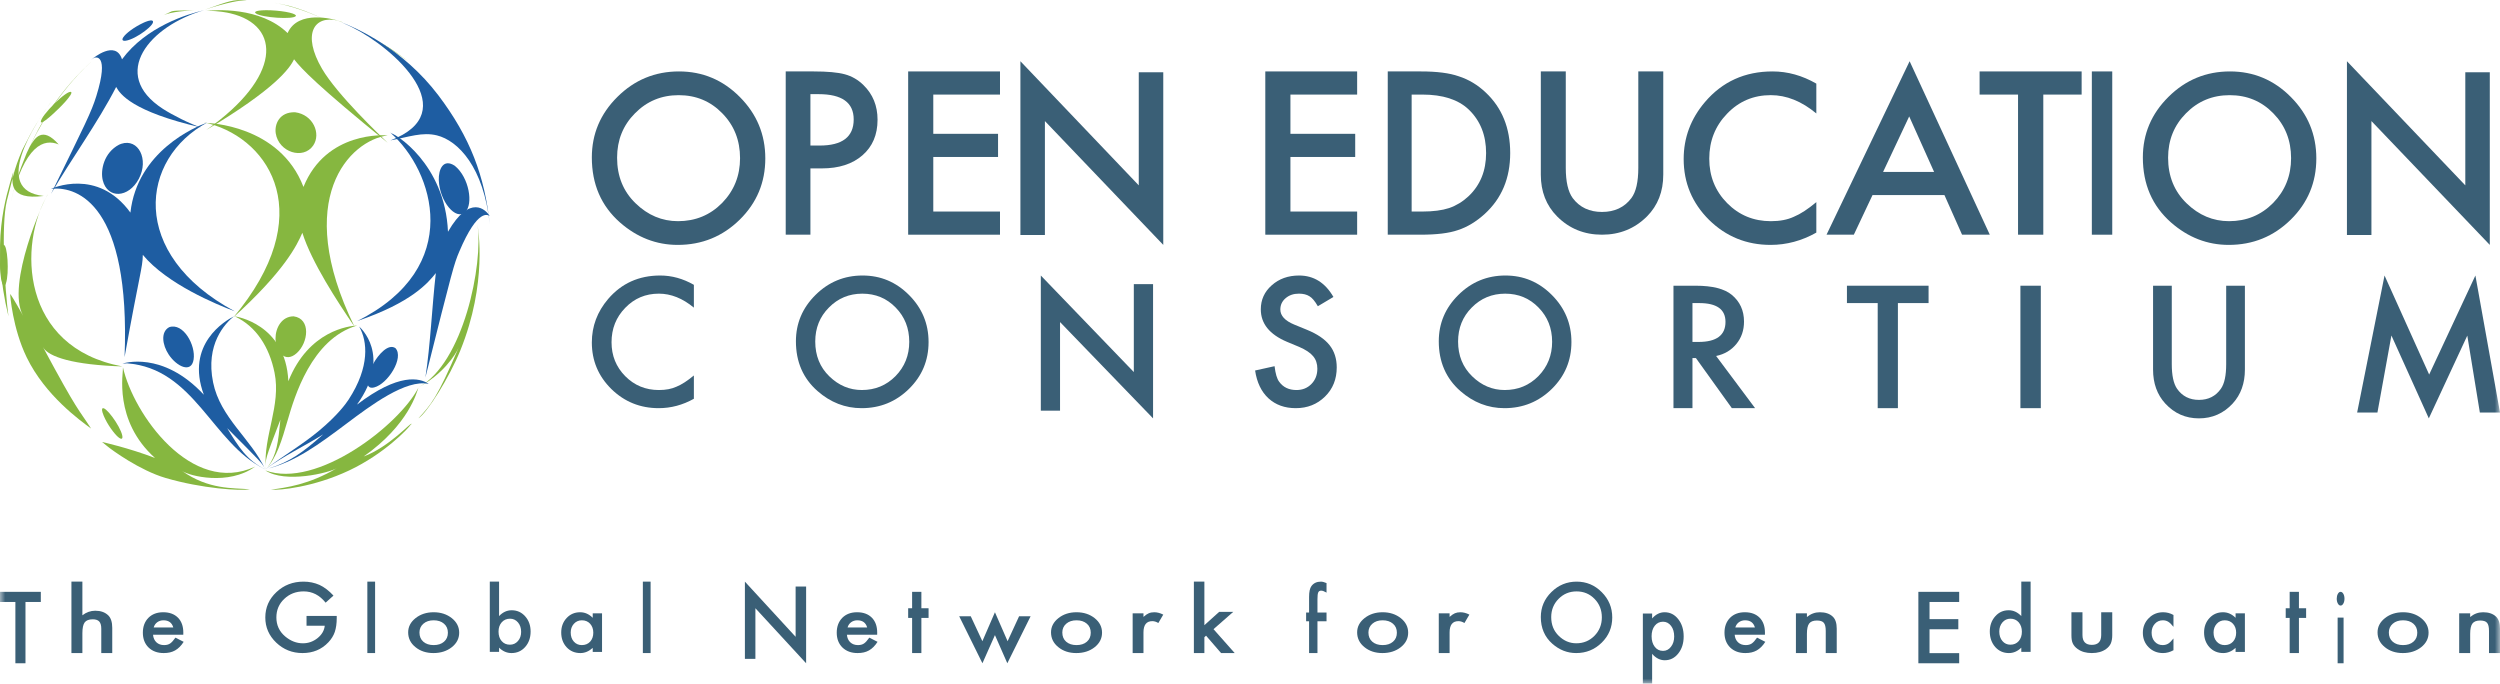 <?xml version="1.0" encoding="UTF-8"?>
<svg width="245px" height="67px" viewBox="0 0 245 67" version="1.1" xmlns="http://www.w3.org/2000/svg" xmlns:xlink="http://www.w3.org/1999/xlink">
    <!-- Generator: Sketch 46.2 (44496) - http://www.bohemiancoding.com/sketch -->
    <title>logo-oeconsortium</title>
    <desc>Created with Sketch.</desc>
    <defs>
        <polygon id="path-1" points="0 67 245 67 245 0 0 0"></polygon>
    </defs>
    <g id="Page-1" stroke="none" stroke-width="1" fill="none" fill-rule="evenodd">
        <g id="Desktop-HD" transform="translate(-115, -1901)">
            <g id="logo-oeconsortium" transform="translate(115, 1901)">
                <path d="M33.033,2.011 C33.328,2.096 33.443,2.139 33.618,2.207 L33.759,2.269 C33.414,2.099 33.414,2.099 33,2 C33.008,2.003 33.024,2.007 33.033,2.011 Z" id="Fill-1" fill="#86B740"></path>
                <path d="M20.06,0.953 C20.042,0.96 20.018,0.968 20,0.974 C22.7,0.005 22.816,0.005 23.929,0 L24.286,0.007 L24.194,0.007 C23.465,0.048 22.401,0.19 20.06,0.953 M27.143,0.316 C27.067,0.301 26.966,0.284 26.889,0.27 C27.256,0.343 27.748,0.433 28.112,0.519 L28.475,0.611 C29.278,0.851 30.19,1.125 32,2 C31.354,1.695 29.387,0.768 27.143,0.316" id="Fill-3" fill="#86B740"></path>
                <path d="M16.03,1.483 C16.022,1.487 16.01,1.493 16,1.499 C16.247,1.381 16.576,1.228 16.826,1.113 L16.85,1.105 C17.17,1.041 17.17,1.041 19,1 C18.352,1.044 16.834,1.142 16.03,1.483" id="Fill-5" fill="#86B740"></path>
                <path d="M37.512,4.314 C38.267,4.802 39.987,5.99 40,6 C38.306,4.764 38.24,4.715 37.065,4.036 L37,4 C37.089,4.051 37.221,4.128 37.512,4.314" id="Fill-7" fill="#86B740"></path>
                <path d="M33,2 L33,2 C33.067,2.024 33.136,2.05 33.204,2.078 C33.133,2.058 33.067,2.026 33,2 M33.452,2.185 C33.384,2.155 33.292,2.119 33.226,2.092 C35.015,2.767 39.505,4.788 42.954,9.334 C46.085,13.467 47.507,17.278 48,22 C47.413,16.368 44.884,13.776 42.816,13.268 C41.379,12.914 40.059,13.423 38.261,13.76 C45.527,11.011 38.701,4.75 34.505,2.671 C34.419,2.628 33.969,2.407 33.452,2.185" id="Fill-9" fill="#1E5DA2"></path>
                <path d="M25.073,1.315 C25.656,1.735 28.768,1.937 28.991,1.569 C29.111,1.367 28.052,1.077 26.5,1.006 C25.171,0.967 24.828,1.138 25.073,1.315" id="Fill-11" fill="#86B740"></path>
                <path d="M20,1.076 L20,1.076 C20.058,1.069 20.113,1.065 20.171,1.058 C20.119,1.072 20.119,1.072 20,1.076 M20.361,1.065 C20.303,1.065 20.226,1.067 20.168,1.069 C21.036,0.972 25.504,0.63 28.186,3.241 C29.212,0.908 32.727,1.897 33.124,2.019 C30.754,1.458 29.582,3.358 31.56,6.742 C33.059,9.306 37.304,13.325 38,14 C31.129,8.423 29.539,6.742 28.817,5.809 C28.404,6.686 26.971,8.718 20.207,12.742 C27.532,7.631 27.662,2.507 22.569,1.305 C22.257,1.231 21.415,1.062 20.361,1.065" id="Fill-13" fill="#86B740"></path>
                <path d="M12.088,3.645 C11.913,3.908 12.003,4.037 12.329,3.991 C13.332,3.842 15.36,2.325 14.945,2.034 C14.782,1.917 14.282,2.132 14.094,2.213 C13.096,2.676 12.329,3.283 12.088,3.645" id="Fill-15" fill="#1E5DA2"></path>
                <path d="M8.936,5.865 L9.012,5.797 L9.021,5.79 C9.116,5.71 11.338,3.861 11.957,5.814 C14.325,2.601 18.371,1.377 20,1 C14.697,2.514 10.667,7.243 15.97,10.672 C16.88,11.26 18.646,12.156 19.706,12.494 C12.95,10.932 11.765,9.223 11.384,8.52 C9.606,12.007 6.947,15.635 5,19 C8.373,12.112 8.951,10.988 9.439,9.419 C10.765,5.144 9.285,5.647 9.27,5.651 C9.124,5.706 8.982,5.827 8.936,5.865" id="Fill-17" fill="#1E5DA2"></path>
                <path d="M0.83,31 C-0.936,23.751 0.55,19.399 1.307,16.83 C1.156,17.817 0.819,19.653 4.285,19.204 C-0.931,18.667 3.513,12.023 5,10 L4.87,10.172 C3.686,11.89 3.331,12.41 2.183,14.691 C1.295,16.8 1.287,17.365 0.667,19.685 C0.094,22.13 0.468,28.292 0.83,31 C0.83,31 0.457,27.589 0.453,27.512" id="Fill-19" fill="#86B740"></path>
                <path d="M43.002,17.656 C43.076,19.729 44.674,21.66 45.592,20.783 C46.399,20.013 45.984,17.397 44.569,16.246 C43.427,15.492 42.965,16.618 43.002,17.656" id="Fill-21" fill="#1E5DA2"></path>
                <path d="M38.235,13.027 C38.165,12.966 38.327,13.027 38.235,13.027 C38.654,13.027 43.616,16.031 43.902,22.712 C46.047,18.993 47.618,20.533 47.998,21.188 C47.996,21.184 48.003,21.192 47.998,21.188 C47.859,21.071 46.85,20.31 45.004,24.667 C44.5,25.855 44.368,26.309 41.688,37 C42.187,33.757 42.338,30.015 42.711,26.762 C41.966,27.702 40.353,29.651 35,31.465 C45.588,26.175 42.468,16.707 38.296,13.04" id="Fill-23" fill="#1E5DA2"></path>
                <path d="M27.023,13.071 C27.314,14.918 29.716,15.691 30.697,14.255 C31.482,13.104 30.692,11.227 28.914,11.001 C27.377,10.96 26.883,12.186 27.023,13.071" id="Fill-25" fill="#86B740"></path>
                <path d="M20.001,12 L20,12 C20.08,12.002 20.163,12.007 20.244,12.015 C20.23,12.02 20.215,12.025 20.201,12.032 C20.196,12.034 20.19,12.038 20.185,12.038 C20.152,12.036 20.123,12.024 20.09,12.016 C20.06,12.011 20.031,12.005 20.001,12 M20.529,12.123 C20.444,12.1 20.332,12.073 20.246,12.052 C20.316,12.051 27.401,12.196 29.74,18.32 C31.967,12.813 37.754,13.249 38,13.269 C34.294,13.755 28.598,19.436 34.733,32 C33.074,29.578 30.539,25.697 29.63,22.813 C29.112,24.018 27.89,26.55 22.871,31.105 C31.225,21.14 26.516,13.771 20.529,12.123" id="Fill-27" fill="#86B740"></path>
                <path d="M10.069,17.663 C10.518,19.51 12.602,19.426 13.608,17.518 C14.611,15.616 13.564,13.535 11.882,14.092 C11.821,14.113 11.737,14.15 11.677,14.174 C10.172,14.961 9.831,16.689 10.069,17.663" id="Fill-29" fill="#1E5DA2"></path>
                <path d="M5.179,18.491 C5.125,18.495 5.054,18.504 5,18.51 C5.04,18.486 9.548,16.391 12.781,20.834 C13.453,14.827 19.12,12.436 20.328,12 C13.749,15.516 12.529,24.883 23,30.506 C21.256,29.852 16.375,27.847 13.996,24.975 C13.978,26.26 13.681,26.771 12.208,35 C12.799,20.016 7.578,18.31 5.179,18.491" id="Fill-31" fill="#1E5DA2"></path>
                <path d="M0.1,27.286 C0.222,28.003 0.423,28.207 0.578,27.775 C0.926,26.809 0.734,23.85 0.334,24.006 C0.249,24.038 0.193,24.217 0.159,24.324 C-0.072,25.246 -0.014,26.611 0.1,27.286" id="Fill-33" fill="#86B740"></path>
                <path d="M8.928,42 C7.666,40.039 7.678,40.471 4.213,34.016 C4.735,34.99 7.223,35.764 12,35.911 C1.994,34.06 1.765,23.927 4.716,19 C4.326,19.478 0.564,27.875 2.263,30.947 C1.389,29.363 1.003,28.791 1.001,28.809 C0.987,28.913 1.236,32.188 2.618,35.026 C4.438,38.765 7.845,41.203 8.928,42" id="Fill-35" fill="#86B740"></path>
                <path d="M11.397,42.659 C11.824,43.105 12.071,43.114 11.982,42.682 C11.783,41.716 10.245,39.652 10.022,40.051 C9.974,40.136 10.016,40.309 10.043,40.412 C10.306,41.264 10.993,42.237 11.397,42.659" id="Fill-37" fill="#86B740"></path>
                <path d="M24.49,47.949 C22.863,47.81 20.448,48.007 17.821,46.139 C18.553,46.661 22.4,47.613 25,45.729 C18.752,48.638 13.062,40.547 12.051,36 C12.094,36.484 11.095,41.213 15.19,44.882 C12.634,43.899 9.988,43.306 10,43.316 C10.342,43.592 10.08,43.361 10.142,43.429 L10.571,43.774 C10.956,44.091 13.687,46.099 16.245,46.846 C19.775,47.879 23.536,48.123 24.49,47.949" id="Fill-39" fill="#86B740"></path>
                <path d="M26.555,47.99 C28.052,47.777 30.253,47.508 33.005,45.885 C32.237,46.337 27.966,47.4 26,46.101 C31.054,47.96 39.162,41.605 41,38 C40.864,38.377 40.082,41.61 35.638,44.737 C38.148,43.804 40.322,41.325 40.31,41.544 C40.3,41.71 40.379,41.489 40.31,41.544 C39.993,42.026 37.641,44.488 34.216,46.104 C30.72,47.754 27.38,48.065 26.555,47.99" id="Fill-41" fill="#86B740"></path>
                <path d="M41,41 C42.207,39.691 42.82,39.058 44.947,34.065 C44.629,34.811 43.342,36.728 41.003,37.955 C45.413,35.64 47.388,25.858 46.789,22 C46.857,22.433 47.785,27.734 45.118,34.33 C44.039,36.999 41.825,40.499 41,41" id="Fill-43" fill="#86B740"></path>
                <path d="M36.587,35.628 C35.966,36.744 35.631,38.221 36.654,37.972 C38.003,37.642 39.628,35.052 38.753,34.117 C38.052,33.633 37.074,34.755 36.587,35.628" id="Fill-45" fill="#1E5DA2"></path>
                <path d="M35.225,32.054 C35.194,32 35.225,32.054 35.192,32 C35.23,32.027 38.471,34.791 34.984,39.653 C39.081,36.528 41.14,37.032 42,37.612 C42,37.616 41.998,37.621 41.997,37.623 C39.791,37.14 36.309,39.751 34.005,41.482 C31.275,43.53 28.917,45.297 26,46 C26.107,45.973 26.249,45.935 26.356,45.905 C28.422,45.253 29.669,44.348 31.68,42.563 C29.807,43.742 27.788,44.676 26,46 L26.106,45.918 C27.814,44.631 29.668,43.553 31.31,42.175 C33.076,40.695 33.893,39.575 34.163,39.161 C36.274,35.925 35.997,33.425 35.225,32.054" id="Fill-47" fill="#1E5DA2"></path>
                <path d="M27,33.173 C27.004,34.463 27.932,35.625 29.065,34.619 C30.231,33.59 30.49,31.226 28.772,31 C27.617,31.003 26.997,32.123 27,33.173" id="Fill-49" fill="#86B740"></path>
                <path d="M23.061,31.029 C23,30.999 23.061,31.029 23,31 C23.051,31.006 28.004,31.698 28.258,37.359 C30.253,32.377 34.225,31.94 35,31.902 C30.517,33.206 28.843,38.949 28.213,41.111 C27.591,43.242 27.143,44.78 26.057,46 C26.107,45.939 26.175,45.855 26.228,45.794 C27.141,44.507 27.255,43.379 27.48,41.129 C25.981,45.018 25.981,45.018 26.057,46 C26.053,45.972 26.047,45.934 26.044,45.904 C25.796,42.724 27.56,39.746 26.906,36.527 C26.387,33.974 25.095,32.003 23.061,31.029" id="Fill-51" fill="#86B740"></path>
                <path d="M16.54,34.757 C17.321,35.924 18.752,36.616 18.973,35.236 C19.199,33.842 17.964,31.592 16.58,32.064 C15.733,32.521 15.896,33.792 16.54,34.757" id="Fill-53" fill="#1E5DA2"></path>
                <path d="M12.448,35.606 C12.39,35.603 12.059,35.64 12,35.637 C12.036,35.622 15.91,34.311 19.975,38.683 C18.136,33.717 22.105,31.412 22.921,31 C22.051,31.702 20.117,33.738 20.885,37.483 C21.599,40.96 24.589,42.973 26,46 C25.966,45.939 25.923,45.856 25.892,45.796 C25.575,45.282 25.575,45.282 22.264,41.958 C23.371,43.779 24.172,45.097 26,46 L25.873,45.943 C20.77,43.372 19.04,36.105 12.448,35.606" id="Fill-55" fill="#1E5DA2"></path>
                <path d="M9,6.235 L9,6.235 C9.041,6.201 9.077,6.167 9.117,6.131 C9.077,6.167 9.037,6.2 9,6.235 M9.153,6.099 L9.082,6.161 C9.145,6.108 9.205,6.054 9.268,6 C9.233,6.03 9.188,6.069 9.153,6.099" id="Fill-57" fill="#86B740"></path>
                <path d="M4.843,11.481 C4.327,11.917 4.021,12.09 4.002,11.955 C3.921,11.381 6.652,8.699 6.981,9.028 C7.034,9.081 6.963,9.218 6.918,9.301 C6.458,10.043 5.164,11.209 4.843,11.481" id="Fill-59" fill="#86B740"></path>
                <path d="M5.733,14.151 C4.353,13.572 2.41,14.115 1,20 C1.616,17.628 1.727,17.199 2.614,15.001 C3.566,12.985 3.794,12.505 5.139,10.42 L5.26,10.245 C6.379,8.657 7.601,7.269 9,6 C5.469,9.214 3.603,12.977 2.903,14.394 C3.39,13.561 4.126,12.298 5.757,14.163 C5.751,14.16 5.74,14.155 5.733,14.151" id="Fill-61" fill="#86B740"></path>
                <path d="M60.475,15.457 C60.475,17.268 61.079,18.757 62.288,19.924 C63.487,21.091 64.876,21.675 66.447,21.675 C68.153,21.675 69.593,21.08 70.766,19.892 C71.937,18.69 72.525,17.226 72.525,15.5 C72.525,13.753 71.945,12.289 70.787,11.108 C69.635,9.92 68.209,9.326 66.51,9.326 C64.818,9.326 63.39,9.92 62.224,11.108 C61.057,12.282 60.475,13.732 60.475,15.457 M58,15.431 C58,13.123 58.839,11.141 60.517,9.485 C62.188,7.828 64.197,7 66.542,7 C68.859,7 70.846,7.836 72.504,9.506 C74.168,11.177 75,13.184 75,15.527 C75,17.884 74.164,19.883 72.494,21.526 C70.814,23.175 68.789,24 66.416,24 C64.317,24 62.43,23.267 60.759,21.802 C58.92,20.181 58,18.057 58,15.431" id="Fill-63" fill="#3A5F76"></path>
                <path d="M79.421,14.264 L80.325,14.264 C82.55,14.264 83.662,13.411 83.662,11.704 C83.662,10.053 82.515,9.227 80.221,9.227 L79.421,9.227 L79.421,14.264 Z M79.421,16.503 L79.421,23 L77,23 L77,7 L79.742,7 C81.087,7 82.103,7.093 82.788,7.279 C83.481,7.466 84.091,7.818 84.617,8.336 C85.539,9.234 86,10.367 86,11.735 C86,13.2 85.508,14.361 84.523,15.217 C83.54,16.074 82.213,16.503 80.544,16.503 L79.421,16.503 Z" id="Fill-65" fill="#3A5F76"></path>
                <polygon id="Fill-67" fill="#3A5F76" points="98 9.269 91.462 9.269 91.462 13.114 97.809 13.114 97.809 15.383 91.462 15.383 91.462 20.731 98 20.731 98 23 89 23 89 7 98 7"></polygon>
                <polygon id="Fill-69" fill="#3A5F76" points="100 23.029 100 6 111.599 18.165 111.599 7.084 114 7.084 114 24 102.401 11.865 102.401 23.029"></polygon>
                <polygon id="Fill-71" fill="#3A5F76" points="133 9.269 126.462 9.269 126.462 13.114 132.81 13.114 132.81 15.383 126.462 15.383 126.462 20.731 133 20.731 133 23 124 23 124 7 133 7"></polygon>
                <path d="M138.341,20.731 L139.397,20.731 C140.448,20.731 141.322,20.617 142.02,20.388 C142.717,20.146 143.347,19.763 143.909,19.238 C145.062,18.153 145.638,16.741 145.638,15 C145.638,13.245 145.069,11.822 143.93,10.73 C142.905,9.756 141.393,9.269 139.397,9.269 L138.341,9.269 L138.341,20.731 Z M136,23 L136,7 L139.257,7 C140.816,7 142.05,7.158 142.954,7.476 C143.926,7.787 144.807,8.315 145.598,9.063 C147.2,10.568 148,12.547 148,15 C148,17.459 147.166,19.449 145.498,20.969 C144.66,21.729 143.783,22.258 142.864,22.554 C142.006,22.852 140.79,23 139.216,23 L136,23 Z" id="Fill-73" fill="#3A5F76"></path>
                <path d="M153.446,7 L153.446,16.458 C153.446,17.807 153.673,18.794 154.129,19.418 C154.808,20.319 155.763,20.771 156.995,20.771 C158.234,20.771 159.193,20.319 159.872,19.418 C160.326,18.814 160.554,17.827 160.554,16.458 L160.554,7 L163,7 L163,17.116 C163,18.772 162.468,20.136 161.404,21.208 C160.207,22.402 158.737,23 156.995,23 C155.252,23 153.785,22.402 152.596,21.208 C151.532,20.136 151,18.772 151,17.116 L151,7 L153.446,7 Z" id="Fill-75" fill="#3A5F76"></path>
                <path d="M178,8.194 L178,11.118 C176.563,9.922 175.074,9.324 173.538,9.324 C171.844,9.324 170.416,9.929 169.258,11.139 C168.092,12.341 167.508,13.813 167.508,15.553 C167.508,17.272 168.092,18.723 169.258,19.904 C170.425,21.085 171.855,21.676 173.548,21.676 C174.423,21.676 175.168,21.534 175.779,21.251 C176.12,21.11 176.474,20.919 176.84,20.679 C177.208,20.438 177.593,20.148 178,19.808 L178,22.795 C176.576,23.598 175.082,24 173.517,24 C171.162,24 169.15,23.182 167.487,21.548 C165.829,19.9 165,17.912 165,15.585 C165,13.498 165.693,11.638 167.083,10.004 C168.788,8.001 170.997,7 173.709,7 C175.189,7 176.618,7.398 178,8.194" id="Fill-77" fill="#3A5F76"></path>
                <path d="M189.541,16.847 L187.101,11.408 L184.543,16.847 L189.541,16.847 Z M190.554,19.115 L183.508,19.115 L181.676,23 L179,23 L187.143,6 L195,23 L192.282,23 L190.554,19.115 Z" id="Fill-79" fill="#3A5F76"></path>
                <polygon id="Fill-81" fill="#3A5F76" points="200.243 9.269 200.243 23 197.768 23 197.768 9.269 194 9.269 194 7 204 7 204 9.269"></polygon>
                <mask id="mask-2" fill="white">
                    <use xlink:href="#path-1"></use>
                </mask>
                <g id="Clip-84"></g>
                <polygon id="Fill-83" fill="#3A5F76" mask="url(#mask-2)" points="205 23 207 23 207 7 205 7"></polygon>
                <path d="M212.474,15.457 C212.474,17.268 213.08,18.757 214.287,19.924 C215.488,21.091 216.875,21.675 218.449,21.675 C220.154,21.675 221.593,21.08 222.765,19.892 C223.939,18.69 224.526,17.226 224.526,15.5 C224.526,13.753 223.946,12.289 222.786,11.108 C221.635,9.92 220.21,9.326 218.511,9.326 C216.819,9.326 215.39,9.92 214.223,11.108 C213.058,12.282 212.474,13.732 212.474,15.457 M210,15.431 C210,13.123 210.84,11.141 212.518,9.485 C214.188,7.828 216.198,7 218.543,7 C220.86,7 222.847,7.836 224.504,9.506 C226.169,11.177 227,13.184 227,15.527 C227,17.884 226.164,19.883 224.493,21.526 C222.816,23.175 220.789,24 218.416,24 C216.317,24 214.43,23.267 212.76,21.802 C210.921,20.181 210,18.057 210,15.431" id="Fill-85" fill="#3A5F76" mask="url(#mask-2)"></path>
                <polygon id="Fill-86" fill="#3A5F76" mask="url(#mask-2)" points="230 23.029 230 6 241.6 18.165 241.6 7.084 244 7.084 244 24 232.4 11.865 232.4 23.029"></polygon>
                <path d="M68,27.913 L68,30.149 C66.893,29.234 65.75,28.778 64.569,28.778 C63.265,28.778 62.168,29.24 61.276,30.165 C60.379,31.084 59.931,32.21 59.931,33.54 C59.931,34.855 60.379,35.964 61.276,36.868 C62.173,37.772 63.273,38.223 64.576,38.223 C65.249,38.223 65.821,38.114 66.292,37.897 C66.553,37.79 66.827,37.644 67.109,37.46 C67.39,37.277 67.687,37.055 68,36.795 L68,39.079 C66.904,39.693 65.756,40 64.552,40 C62.741,40 61.193,39.374 59.915,38.126 C58.638,36.865 58,35.346 58,33.565 C58,31.969 58.534,30.547 59.601,29.296 C60.915,27.766 62.614,27 64.7,27 C65.838,27 66.937,27.305 68,27.913" id="Fill-87" fill="#3A5F76" mask="url(#mask-2)"></path>
                <path d="M79.894,33.467 C79.894,34.852 80.356,35.991 81.277,36.883 C82.198,37.776 83.257,38.222 84.461,38.222 C85.765,38.222 86.866,37.767 87.762,36.86 C88.659,35.94 89.107,34.82 89.107,33.501 C89.107,32.164 88.665,31.045 87.779,30.142 C86.898,29.233 85.807,28.779 84.51,28.779 C83.213,28.779 82.121,29.233 81.231,30.142 C80.338,31.039 79.894,32.149 79.894,33.467 M78,33.448 C78,31.683 78.643,30.167 79.925,28.901 C81.203,27.634 82.738,27 84.533,27 C86.304,27 87.823,27.64 89.09,28.917 C90.362,30.194 91,31.729 91,33.521 C91,35.322 90.36,36.853 89.083,38.108 C87.8,39.369 86.252,40 84.436,40 C82.831,40 81.389,39.44 80.112,38.318 C78.704,37.081 78,35.456 78,33.448" id="Fill-88" fill="#3A5F76" mask="url(#mask-2)"></path>
                <polygon id="Fill-89" fill="#3A5F76" mask="url(#mask-2)" points="102 40.245 102 27 111.114 36.461 111.114 27.843 113 27.843 113 41 103.884 31.562 103.884 40.245"></polygon>
                <path d="M130.676,29.102 L129.149,30.011 C128.864,29.513 128.591,29.188 128.333,29.038 C128.065,28.864 127.716,28.777 127.291,28.777 C126.768,28.777 126.336,28.927 125.99,29.223 C125.647,29.516 125.473,29.884 125.473,30.328 C125.473,30.94 125.925,31.432 126.831,31.807 L128.075,32.317 C129.087,32.73 129.827,33.231 130.296,33.824 C130.765,34.417 131,35.144 131,36.005 C131,37.158 130.618,38.112 129.851,38.864 C129.081,39.621 128.126,40 126.985,40 C125.901,40 125.008,39.677 124.303,39.03 C123.608,38.385 123.174,37.476 123,36.309 L124.908,35.886 C124.994,36.622 125.144,37.13 125.36,37.412 C125.748,37.952 126.314,38.223 127.057,38.223 C127.643,38.223 128.132,38.026 128.517,37.632 C128.907,37.237 129.1,36.736 129.1,36.131 C129.1,35.887 129.067,35.665 128.998,35.463 C128.933,35.26 128.826,35.073 128.683,34.903 C128.542,34.732 128.357,34.572 128.132,34.425 C127.904,34.276 127.635,34.133 127.324,33.998 L126.12,33.496 C124.412,32.772 123.559,31.712 123.559,30.316 C123.559,29.376 123.916,28.589 124.633,27.957 C125.35,27.319 126.241,27 127.307,27 C128.745,27 129.869,27.701 130.676,29.102" id="Fill-90" fill="#3A5F76" mask="url(#mask-2)"></path>
                <path d="M142.892,33.467 C142.892,34.852 143.356,35.991 144.278,36.883 C145.197,37.776 146.257,38.222 147.46,38.222 C148.764,38.222 149.866,37.767 150.764,36.86 C151.658,35.94 152.109,34.82 152.109,33.501 C152.109,32.164 151.664,31.045 150.779,30.142 C149.898,29.233 148.808,28.779 147.509,28.779 C146.213,28.779 145.122,29.233 144.229,30.142 C143.337,31.039 142.892,32.149 142.892,33.467 M141,33.448 C141,31.683 141.642,30.167 142.925,28.901 C144.202,27.634 145.739,27 147.533,27 C149.306,27 150.823,27.64 152.091,28.917 C153.363,30.194 154,31.729 154,33.521 C154,35.322 153.36,36.853 152.084,38.108 C150.8,39.369 149.251,40 147.436,40 C145.83,40 144.389,39.44 143.11,38.318 C141.704,37.081 141,35.456 141,33.448" id="Fill-91" fill="#3A5F76" mask="url(#mask-2)"></path>
                <path d="M165.861,33.51 L166.453,33.51 C168.217,33.51 169.098,32.855 169.098,31.544 C169.098,30.315 168.241,29.702 166.525,29.702 L165.861,29.702 L165.861,33.51 Z M168.18,34.886 L172,40 L169.722,40 L166.197,35.088 L165.861,35.088 L165.861,40 L164,40 L164,28 L166.181,28 C167.811,28 168.989,28.297 169.714,28.894 C170.513,29.557 170.913,30.432 170.913,31.52 C170.913,32.37 170.663,33.101 170.162,33.712 C169.66,34.324 169,34.715 168.18,34.886 L168.18,34.886 Z" id="Fill-92" fill="#3A5F76" mask="url(#mask-2)"></path>
                <polygon id="Fill-93" fill="#3A5F76" mask="url(#mask-2)" points="185.994 29.702 185.994 40 184.015 40 184.015 29.702 181 29.702 181 28 189 28 189 29.702"></polygon>
                <polygon id="Fill-94" fill="#3A5F76" mask="url(#mask-2)" points="198 40 200 40 200 28 198 28"></polygon>
                <path d="M212.834,28 L212.834,35.685 C212.834,36.782 213.004,37.584 213.346,38.09 C213.855,38.823 214.572,39.189 215.496,39.189 C216.425,39.189 217.144,38.823 217.653,38.09 C217.995,37.599 218.166,36.799 218.166,35.685 L218.166,28 L220,28 L220,36.221 C220,37.566 219.601,38.674 218.804,39.545 C217.906,40.515 216.804,41 215.496,41 C214.188,41 213.088,40.515 212.196,39.545 C211.399,38.674 211,37.566 211,36.221 L211,28 L212.834,28 Z" id="Fill-95" fill="#3A5F76" mask="url(#mask-2)"></path>
                <polygon id="Fill-96" fill="#3A5F76" mask="url(#mask-2)" points="231 40.426 233.684 27 238.058 36.706 242.589 27 245 40.426 243.025 40.426 241.795 32.888 238.024 41 234.359 32.88 232.989 40.426"></polygon>
                <polygon id="Fill-97" fill="#3A5F76" mask="url(#mask-2)" points="2.497 58.993 2.497 65 1.508 65 1.508 58.993 0 58.993 0 58 4 58 4 58.993"></polygon>
                <path d="M7,57 L8.074,57 L8.074,60.299 C8.456,60.001 8.877,59.851 9.338,59.851 C9.864,59.851 10.284,59.999 10.598,60.295 C10.866,60.552 11,60.962 11,61.526 L11,64 L9.925,64 L9.925,61.613 C9.925,61.289 9.859,61.056 9.728,60.91 C9.596,60.765 9.383,60.692 9.091,60.692 C8.715,60.692 8.451,60.794 8.298,60.996 C8.149,61.2 8.074,61.551 8.074,62.049 L8.074,64 L7,64 L7,57 Z" id="Fill-98" fill="#3A5F76" mask="url(#mask-2)"></path>
                <path d="M16.981,61.489 C16.847,61.022 16.526,60.789 16.017,60.789 C15.901,60.789 15.792,60.805 15.69,60.838 C15.588,60.87 15.495,60.917 15.412,60.978 C15.328,61.039 15.257,61.111 15.198,61.197 C15.138,61.282 15.093,61.38 15.062,61.489 L16.981,61.489 Z M17.962,62.204 L14.998,62.204 C15.023,62.515 15.134,62.762 15.329,62.946 C15.524,63.128 15.775,63.219 16.081,63.219 C16.318,63.219 16.515,63.167 16.671,63.063 C16.824,62.96 16.997,62.768 17.193,62.488 L18,62.9 C17.875,63.094 17.743,63.261 17.605,63.399 C17.466,63.538 17.317,63.652 17.159,63.742 C17,63.831 16.829,63.896 16.645,63.938 C16.461,63.979 16.262,64 16.046,64 C15.43,64 14.935,63.818 14.56,63.456 C14.187,63.09 14,62.606 14,62.001 C14,61.403 14.181,60.919 14.543,60.548 C14.908,60.183 15.392,60 15.995,60 C16.604,60 17.086,60.177 17.44,60.532 C17.79,60.885 17.965,61.374 17.965,61.998 L17.962,62.204 Z" id="Fill-99" fill="#3A5F76" mask="url(#mask-2)"></path>
                <path d="M30.04,60.362 L33,60.362 L33,60.585 C33,61.092 32.937,61.54 32.81,61.93 C32.686,62.291 32.477,62.628 32.183,62.943 C31.518,63.648 30.672,64 29.646,64 C28.644,64 27.785,63.659 27.071,62.978 C26.356,62.294 26,61.473 26,60.515 C26,59.537 26.363,58.707 27.09,58.026 C27.816,57.342 28.701,57 29.744,57 C30.303,57 30.826,57.107 31.312,57.322 C31.775,57.536 32.231,57.884 32.68,58.367 L31.91,59.061 C31.322,58.324 30.606,57.956 29.761,57.956 C29.004,57.956 28.369,58.202 27.855,58.694 C27.342,59.177 27.085,59.783 27.085,60.511 C27.085,61.262 27.371,61.881 27.943,62.367 C28.478,62.818 29.058,63.043 29.683,63.043 C30.215,63.043 30.693,62.875 31.116,62.538 C31.54,62.199 31.777,61.792 31.827,61.319 L30.04,61.319 L30.04,60.362 Z" id="Fill-100" fill="#3A5F76" mask="url(#mask-2)"></path>
                <polygon id="Fill-101" fill="#3A5F76" mask="url(#mask-2)" points="36 64 36.759 64 36.759 57 36 57"></polygon>
                <path d="M41.107,61.986 C41.107,62.365 41.232,62.664 41.482,62.884 C41.738,63.108 42.078,63.219 42.498,63.219 C42.921,63.219 43.26,63.109 43.513,62.888 C43.766,62.668 43.894,62.374 43.894,62.006 C43.894,61.638 43.766,61.343 43.513,61.124 C43.257,60.901 42.918,60.789 42.498,60.789 C42.084,60.789 41.748,60.901 41.492,61.124 C41.235,61.346 41.107,61.634 41.107,61.986 M40,61.971 C40,61.424 40.242,60.959 40.727,60.575 C41.212,60.192 41.802,60 42.498,60 C43.196,60 43.79,60.194 44.278,60.579 C44.76,60.965 45,61.44 45,62.001 C45,62.57 44.758,63.045 44.273,63.428 C43.785,63.81 43.188,64 42.478,64 C41.776,64 41.187,63.806 40.712,63.417 C40.237,63.033 40,62.552 40,61.971" id="Fill-102" fill="#3A5F76" mask="url(#mask-2)"></path>
                <path d="M51.071,61.929 C51.071,61.549 50.968,61.238 50.763,60.999 C50.556,60.755 50.296,60.632 49.984,60.632 C49.65,60.632 49.378,60.751 49.167,60.987 C48.96,61.221 48.857,61.525 48.857,61.9 C48.857,62.286 48.959,62.595 49.164,62.826 C49.368,63.062 49.637,63.18 49.972,63.18 C50.286,63.18 50.548,63.062 50.755,62.826 C50.966,62.587 51.071,62.287 51.071,61.929 L51.071,61.929 Z M48.909,57 L48.909,60.376 C49.273,59.995 49.684,59.805 50.145,59.805 C50.676,59.805 51.118,60.005 51.47,60.403 C51.823,60.8 52,61.296 52,61.888 C52,62.5 51.821,63.005 51.467,63.404 C51.113,63.801 50.668,64 50.129,64 C49.674,64 49.267,63.824 48.909,63.47 L48.909,63.886 L48,63.886 L48,57 L48.909,57 Z" id="Fill-103" fill="#3A5F76" mask="url(#mask-2)"></path>
                <path d="M55.93,61.986 C55.93,62.349 56.03,62.645 56.233,62.873 C56.439,63.104 56.701,63.219 57.015,63.219 C57.353,63.219 57.625,63.108 57.833,62.884 C58.039,62.654 58.143,62.361 58.143,62.006 C58.143,61.651 58.039,61.358 57.833,61.128 C57.625,60.902 57.356,60.789 57.024,60.789 C56.711,60.789 56.45,60.903 56.241,61.131 C56.033,61.362 55.93,61.647 55.93,61.986 L55.93,61.986 Z M58.087,60.105 L59,60.105 L59,63.891 L58.087,63.891 L58.087,63.495 C57.712,63.832 57.31,64 56.879,64 C56.335,64 55.885,63.811 55.53,63.432 C55.177,63.047 55,62.564 55,61.986 C55,61.419 55.177,60.945 55.53,60.567 C55.882,60.189 56.324,60 56.855,60 C57.312,60 57.724,60.181 58.087,60.545 L58.087,60.105 Z" id="Fill-104" fill="#3A5F76" mask="url(#mask-2)"></path>
                <polygon id="Fill-105" fill="#3A5F76" mask="url(#mask-2)" points="63 64 63.759 64 63.759 57 63 57"></polygon>
                <polygon id="Fill-106" fill="#3A5F76" mask="url(#mask-2)" points="73 64.568 73 57 77.971 62.407 77.971 57.482 79 57.482 79 65 74.029 59.607 74.029 64.568"></polygon>
                <path d="M84.981,61.489 C84.847,61.022 84.526,60.789 84.017,60.789 C83.901,60.789 83.792,60.805 83.69,60.838 C83.588,60.87 83.495,60.917 83.412,60.978 C83.328,61.039 83.257,61.111 83.198,61.197 C83.138,61.282 83.093,61.38 83.062,61.489 L84.981,61.489 Z M85.962,62.204 L82.998,62.204 C83.023,62.515 83.134,62.762 83.329,62.946 C83.524,63.128 83.775,63.219 84.081,63.219 C84.318,63.219 84.516,63.167 84.671,63.063 C84.824,62.96 84.997,62.768 85.193,62.488 L86,62.9 C85.875,63.094 85.743,63.261 85.605,63.399 C85.466,63.538 85.318,63.652 85.159,63.742 C85.001,63.831 84.83,63.896 84.645,63.938 C84.461,63.979 84.262,64 84.046,64 C83.43,64 82.935,63.818 82.56,63.456 C82.187,63.09 82,62.606 82,62.001 C82,61.403 82.182,60.919 82.543,60.548 C82.909,60.183 83.392,60 83.996,60 C84.604,60 85.086,60.177 85.44,60.532 C85.79,60.885 85.965,61.374 85.965,61.998 L85.962,62.204 Z" id="Fill-107" fill="#3A5F76" mask="url(#mask-2)"></path>
                <polygon id="Fill-108" fill="#3A5F76" mask="url(#mask-2)" points="90.295 60.556 90.295 64 89.387 64 89.387 60.556 89 60.556 89 59.609 89.387 59.609 89.387 58 90.295 58 90.295 59.609 91 59.609 91 60.556"></polygon>
                <polygon id="Fill-109" fill="#3A5F76" mask="url(#mask-2)" points="95.132 60.392 96.273 62.839 97.504 60 98.744 62.839 99.872 60.392 101 60.392 98.717 65 97.504 62.24 96.278 65 94 60.392"></polygon>
                <path d="M104.107,61.986 C104.107,62.365 104.232,62.664 104.482,62.884 C104.739,63.108 105.077,63.219 105.498,63.219 C105.921,63.219 106.26,63.109 106.513,62.888 C106.767,62.668 106.893,62.374 106.893,62.006 C106.893,61.638 106.767,61.343 106.513,61.124 C106.256,60.901 105.918,60.789 105.498,60.789 C105.083,60.789 104.748,60.901 104.491,61.124 C104.235,61.346 104.107,61.634 104.107,61.986 M103,61.971 C103,61.424 103.242,60.959 103.727,60.575 C104.211,60.192 104.801,60 105.498,60 C106.197,60 106.791,60.194 107.278,60.579 C107.76,60.965 108,61.44 108,62.001 C108,62.57 107.758,63.045 107.273,63.428 C106.786,63.81 106.188,64 105.478,64 C104.776,64 104.187,63.806 103.712,63.417 C103.237,63.033 103,62.552 103,61.971" id="Fill-110" fill="#3A5F76" mask="url(#mask-2)"></path>
                <path d="M111,60.108 L112.06,60.108 L112.06,60.456 C112.255,60.283 112.427,60.164 112.578,60.1 C112.732,60.034 112.914,60 113.124,60 C113.404,60 113.695,60.077 114,60.232 L113.516,61.055 C113.315,60.932 113.119,60.872 112.927,60.872 C112.348,60.872 112.06,61.242 112.06,61.982 L112.06,64 L111,64 L111,60.108 Z" id="Fill-111" fill="#3A5F76" mask="url(#mask-2)"></path>
                <polygon id="Fill-112" fill="#3A5F76" mask="url(#mask-2)" points="118.029 57 118.029 61.269 119.477 59.963 120.858 59.963 118.925 61.658 121 64 119.665 64 118.193 62.297 118.029 62.446 118.029 64 117 64 117 57"></polygon>
                <path d="M129.111,60.884 L129.111,64 L128.29,64 L128.29,60.884 L128,60.884 L128,60.027 L128.29,60.027 L128.29,58.493 C128.29,57.993 128.368,57.64 128.523,57.432 C128.736,57.145 129.045,57 129.452,57 C129.597,57 129.78,57.048 130,57.143 L130,58.081 L129.917,58.033 C129.74,57.932 129.595,57.882 129.481,57.882 C129.336,57.882 129.238,57.94 129.187,58.057 C129.136,58.171 129.111,58.391 129.111,58.717 L129.111,60.027 L130,60.027 L130,60.884 L129.111,60.884 Z" id="Fill-113" fill="#3A5F76" mask="url(#mask-2)"></path>
                <path d="M134.107,61.986 C134.107,62.365 134.232,62.664 134.482,62.884 C134.738,63.108 135.078,63.219 135.498,63.219 C135.921,63.219 136.26,63.109 136.513,62.888 C136.767,62.668 136.894,62.374 136.894,62.006 C136.894,61.638 136.767,61.343 136.513,61.124 C136.257,60.901 135.918,60.789 135.498,60.789 C135.084,60.789 134.748,60.901 134.492,61.124 C134.236,61.346 134.107,61.634 134.107,61.986 M133,61.971 C133,61.424 133.242,60.959 133.727,60.575 C134.212,60.192 134.802,60 135.498,60 C136.196,60 136.79,60.194 137.278,60.579 C137.76,60.965 138,61.44 138,62.001 C138,62.57 137.758,63.045 137.273,63.428 C136.785,63.81 136.188,64 135.478,64 C134.776,64 134.187,63.806 133.712,63.417 C133.237,63.033 133,62.552 133,61.971" id="Fill-114" fill="#3A5F76" mask="url(#mask-2)"></path>
                <path d="M141,60.108 L142.06,60.108 L142.06,60.456 C142.255,60.283 142.427,60.164 142.578,60.1 C142.732,60.034 142.914,60 143.124,60 C143.403,60 143.695,60.077 144,60.232 L143.515,61.055 C143.314,60.932 143.118,60.872 142.926,60.872 C142.348,60.872 142.06,61.242 142.06,61.982 L142.06,64 L141,64 L141,60.108 Z" id="Fill-115" fill="#3A5F76" mask="url(#mask-2)"></path>
                <path d="M152.019,60.482 C152.019,61.228 152.268,61.841 152.766,62.321 C153.26,62.802 153.831,63.042 154.478,63.042 C155.181,63.042 155.773,62.797 156.257,62.308 C156.74,61.813 156.981,61.21 156.981,60.5 C156.981,59.78 156.742,59.178 156.265,58.691 C155.791,58.202 155.204,57.957 154.504,57.957 C153.808,57.957 153.219,58.202 152.739,58.691 C152.26,59.174 152.019,59.772 152.019,60.482 M151,60.471 C151,59.521 151.345,58.705 152.036,58.023 C152.725,57.341 153.552,57 154.517,57 C155.471,57 156.29,57.344 156.972,58.032 C157.658,58.719 158,59.546 158,60.511 C158,61.481 157.656,62.305 156.968,62.981 C156.277,63.66 155.443,64 154.465,64 C153.601,64 152.825,63.698 152.136,63.094 C151.379,62.427 151,61.553 151,60.471" id="Fill-116" fill="#3A5F76" mask="url(#mask-2)"></path>
                <path d="M164.07,62.377 C164.07,61.951 163.968,61.603 163.763,61.335 C163.556,61.064 163.295,60.928 162.979,60.928 C162.645,60.928 162.375,61.059 162.167,61.321 C161.96,61.584 161.857,61.928 161.857,62.354 C161.857,62.772 161.96,63.117 162.167,63.388 C162.372,63.653 162.641,63.786 162.975,63.786 C163.291,63.786 163.551,63.652 163.756,63.383 C163.966,63.115 164.07,62.78 164.07,62.377 L164.07,62.377 Z M161.909,67 L161,67 L161,60.124 L161.909,60.124 L161.909,60.608 C162.267,60.203 162.674,60 163.129,60 C163.67,60 164.116,60.226 164.467,60.677 C164.822,61.125 165,61.69 165,62.373 C165,63.041 164.823,63.597 164.47,64.041 C164.121,64.483 163.679,64.705 163.146,64.705 C162.685,64.705 162.273,64.496 161.909,64.078 L161.909,67 Z" id="Fill-117" fill="#3A5F76" mask="url(#mask-2)"></path>
                <path d="M171.981,61.489 C171.847,61.022 171.526,60.789 171.017,60.789 C170.901,60.789 170.792,60.805 170.69,60.838 C170.588,60.87 170.495,60.917 170.412,60.978 C170.328,61.039 170.257,61.111 170.197,61.197 C170.138,61.282 170.092,61.38 170.062,61.489 L171.981,61.489 Z M172.962,62.204 L169.998,62.204 C170.023,62.515 170.134,62.762 170.329,62.946 C170.524,63.128 170.775,63.219 171.081,63.219 C171.318,63.219 171.515,63.167 171.671,63.063 C171.824,62.96 171.997,62.768 172.193,62.488 L173,62.9 C172.875,63.094 172.743,63.261 172.605,63.399 C172.466,63.538 172.317,63.652 172.159,63.742 C172,63.831 171.829,63.896 171.645,63.938 C171.461,63.979 171.262,64 171.046,64 C170.43,64 169.935,63.818 169.56,63.456 C169.187,63.09 169,62.606 169,62.001 C169,61.403 169.181,60.919 169.543,60.548 C169.908,60.183 170.392,60 170.995,60 C171.604,60 172.086,60.177 172.44,60.532 C172.79,60.885 172.965,61.374 172.965,61.998 L172.962,62.204 Z" id="Fill-118" fill="#3A5F76" mask="url(#mask-2)"></path>
                <path d="M176,60.108 L177.078,60.108 L177.078,60.468 C177.452,60.156 177.875,60 178.346,60 C178.886,60 179.308,60.142 179.609,60.428 C179.87,60.67 180,61.066 180,61.614 L180,64 L178.923,64 L178.923,61.829 C178.923,61.446 178.859,61.181 178.732,61.035 C178.608,60.885 178.382,60.811 178.055,60.811 C177.699,60.811 177.446,60.909 177.297,61.106 C177.151,61.301 177.078,61.64 177.078,62.124 L177.078,64 L176,64 L176,60.108 Z" id="Fill-119" fill="#3A5F76" mask="url(#mask-2)"></path>
                <polygon id="Fill-120" fill="#3A5F76" mask="url(#mask-2)" points="192 58.993 189.094 58.993 189.094 60.675 191.915 60.675 191.915 61.668 189.094 61.668 189.094 64.008 192 64.008 192 65 188 65 188 58 192 58"></polygon>
                <path d="M195.93,61.888 C195.93,62.268 196.03,62.578 196.233,62.818 C196.439,63.06 196.701,63.18 197.016,63.18 C197.353,63.18 197.625,63.064 197.833,62.83 C198.04,62.588 198.144,62.281 198.144,61.909 C198.144,61.536 198.04,61.229 197.833,60.988 C197.625,60.751 197.356,60.632 197.024,60.632 C196.711,60.632 196.45,60.752 196.241,60.991 C196.033,61.233 195.93,61.532 195.93,61.888 L195.93,61.888 Z M198.087,57 L199,57 L199,63.886 L198.087,63.886 L198.087,63.47 C197.728,63.824 197.323,64 196.87,64 C196.332,64 195.885,63.801 195.53,63.404 C195.177,63 195,62.494 195,61.888 C195,61.296 195.177,60.8 195.53,60.404 C195.879,60.005 196.32,59.805 196.851,59.805 C197.311,59.805 197.724,59.995 198.087,60.376 L198.087,57 Z" id="Fill-121" fill="#3A5F76" mask="url(#mask-2)"></path>
                <path d="M204.082,60 L204.082,62.232 C204.082,62.875 204.388,63.197 205,63.197 C205.612,63.197 205.918,62.875 205.918,62.232 L205.918,60 L207,60 L207,62.252 C207,62.563 206.954,62.831 206.86,63.058 C206.771,63.26 206.616,63.443 206.395,63.605 C206.029,63.868 205.564,64 205,64 C204.439,64 203.976,63.868 203.611,63.605 C203.386,63.443 203.228,63.26 203.135,63.058 C203.045,62.877 203,62.608 203,62.252 L203,60 L204.082,60 Z" id="Fill-122" fill="#3A5F76" mask="url(#mask-2)"></path>
                <path d="M213,60.268 L213,61.431 C212.809,61.187 212.637,61.02 212.485,60.929 C212.336,60.836 212.161,60.789 211.959,60.789 C211.643,60.789 211.381,60.904 211.172,61.135 C210.963,61.366 210.858,61.655 210.858,62.001 C210.858,62.357 210.959,62.649 211.161,62.877 C211.365,63.105 211.624,63.219 211.94,63.219 C212.142,63.219 212.32,63.173 212.474,63.083 C212.623,62.995 212.799,62.823 213,62.57 L213,63.724 C212.659,63.908 212.318,64 211.978,64 C211.416,64 210.945,63.81 210.567,63.432 C210.189,63.052 210,62.578 210,62.013 C210,61.449 210.191,60.972 210.575,60.583 C210.958,60.195 211.428,60 211.985,60 C212.344,60 212.682,60.09 213,60.268" id="Fill-123" fill="#3A5F76" mask="url(#mask-2)"></path>
                <path d="M216.929,61.986 C216.929,62.349 217.031,62.645 217.233,62.873 C217.44,63.104 217.701,63.219 218.016,63.219 C218.353,63.219 218.625,63.108 218.833,62.884 C219.04,62.654 219.143,62.361 219.143,62.006 C219.143,61.651 219.04,61.358 218.833,61.128 C218.625,60.902 218.356,60.789 218.024,60.789 C217.712,60.789 217.451,60.903 217.241,61.131 C217.033,61.362 216.929,61.647 216.929,61.986 L216.929,61.986 Z M219.087,60.105 L220,60.105 L220,63.891 L219.087,63.891 L219.087,63.495 C218.712,63.832 218.31,64 217.879,64 C217.335,64 216.885,63.811 216.529,63.432 C216.177,63.047 216,62.564 216,61.986 C216,61.419 216.177,60.945 216.529,60.567 C216.882,60.189 217.324,60 217.855,60 C218.312,60 218.724,60.181 219.087,60.545 L219.087,60.105 Z" id="Fill-124" fill="#3A5F76" mask="url(#mask-2)"></path>
                <polygon id="Fill-125" fill="#3A5F76" mask="url(#mask-2)" points="225.295 60.556 225.295 64 224.387 64 224.387 60.556 224 60.556 224 59.609 224.387 59.609 224.387 58 225.295 58 225.295 59.609 226 59.609 226 60.556"></polygon>
                <path d="M229.088,65 L229.671,65 L229.671,60.526 L229.088,60.526 L229.088,65 Z M229,58.665 C229,58.485 229.037,58.328 229.111,58.197 C229.185,58.065 229.274,58 229.378,58 C229.483,58 229.573,58.065 229.648,58.197 C229.722,58.326 229.759,58.484 229.759,58.67 C229.759,58.857 229.722,59.016 229.648,59.148 C229.575,59.28 229.486,59.345 229.38,59.345 C229.275,59.345 229.185,59.28 229.111,59.148 C229.037,59.016 229,58.856 229,58.665 L229,58.665 Z" id="Fill-126" fill="#3A5F76" mask="url(#mask-2)"></path>
                <path d="M234.107,61.986 C234.107,62.365 234.232,62.664 234.482,62.884 C234.739,63.108 235.077,63.219 235.498,63.219 C235.921,63.219 236.26,63.109 236.513,62.888 C236.767,62.668 236.893,62.374 236.893,62.006 C236.893,61.638 236.767,61.343 236.513,61.124 C236.256,60.901 235.918,60.789 235.498,60.789 C235.083,60.789 234.748,60.901 234.491,61.124 C234.235,61.346 234.107,61.634 234.107,61.986 M233,61.971 C233,61.424 233.242,60.959 233.727,60.575 C234.211,60.192 234.801,60 235.498,60 C236.197,60 236.791,60.194 237.278,60.579 C237.76,60.965 238,61.44 238,62.001 C238,62.57 237.758,63.045 237.273,63.428 C236.786,63.81 236.188,64 235.478,64 C234.776,64 234.187,63.806 233.712,63.417 C233.237,63.033 233,62.552 233,61.971" id="Fill-127" fill="#3A5F76" mask="url(#mask-2)"></path>
                <path d="M241,60.108 L242.077,60.108 L242.077,60.468 C242.452,60.156 242.875,60 243.346,60 C243.886,60 244.307,60.142 244.609,60.428 C244.87,60.67 245,61.066 245,61.614 L245,64 L243.922,64 L243.922,61.829 C243.922,61.446 243.859,61.181 243.731,61.035 C243.607,60.885 243.382,60.811 243.055,60.811 C242.699,60.811 242.446,60.909 242.297,61.106 C242.15,61.301 242.077,61.64 242.077,62.124 L242.077,64 L241,64 L241,60.108 Z" id="Fill-128" fill="#3A5F76" mask="url(#mask-2)"></path>
            </g>
        </g>
    </g>
</svg>